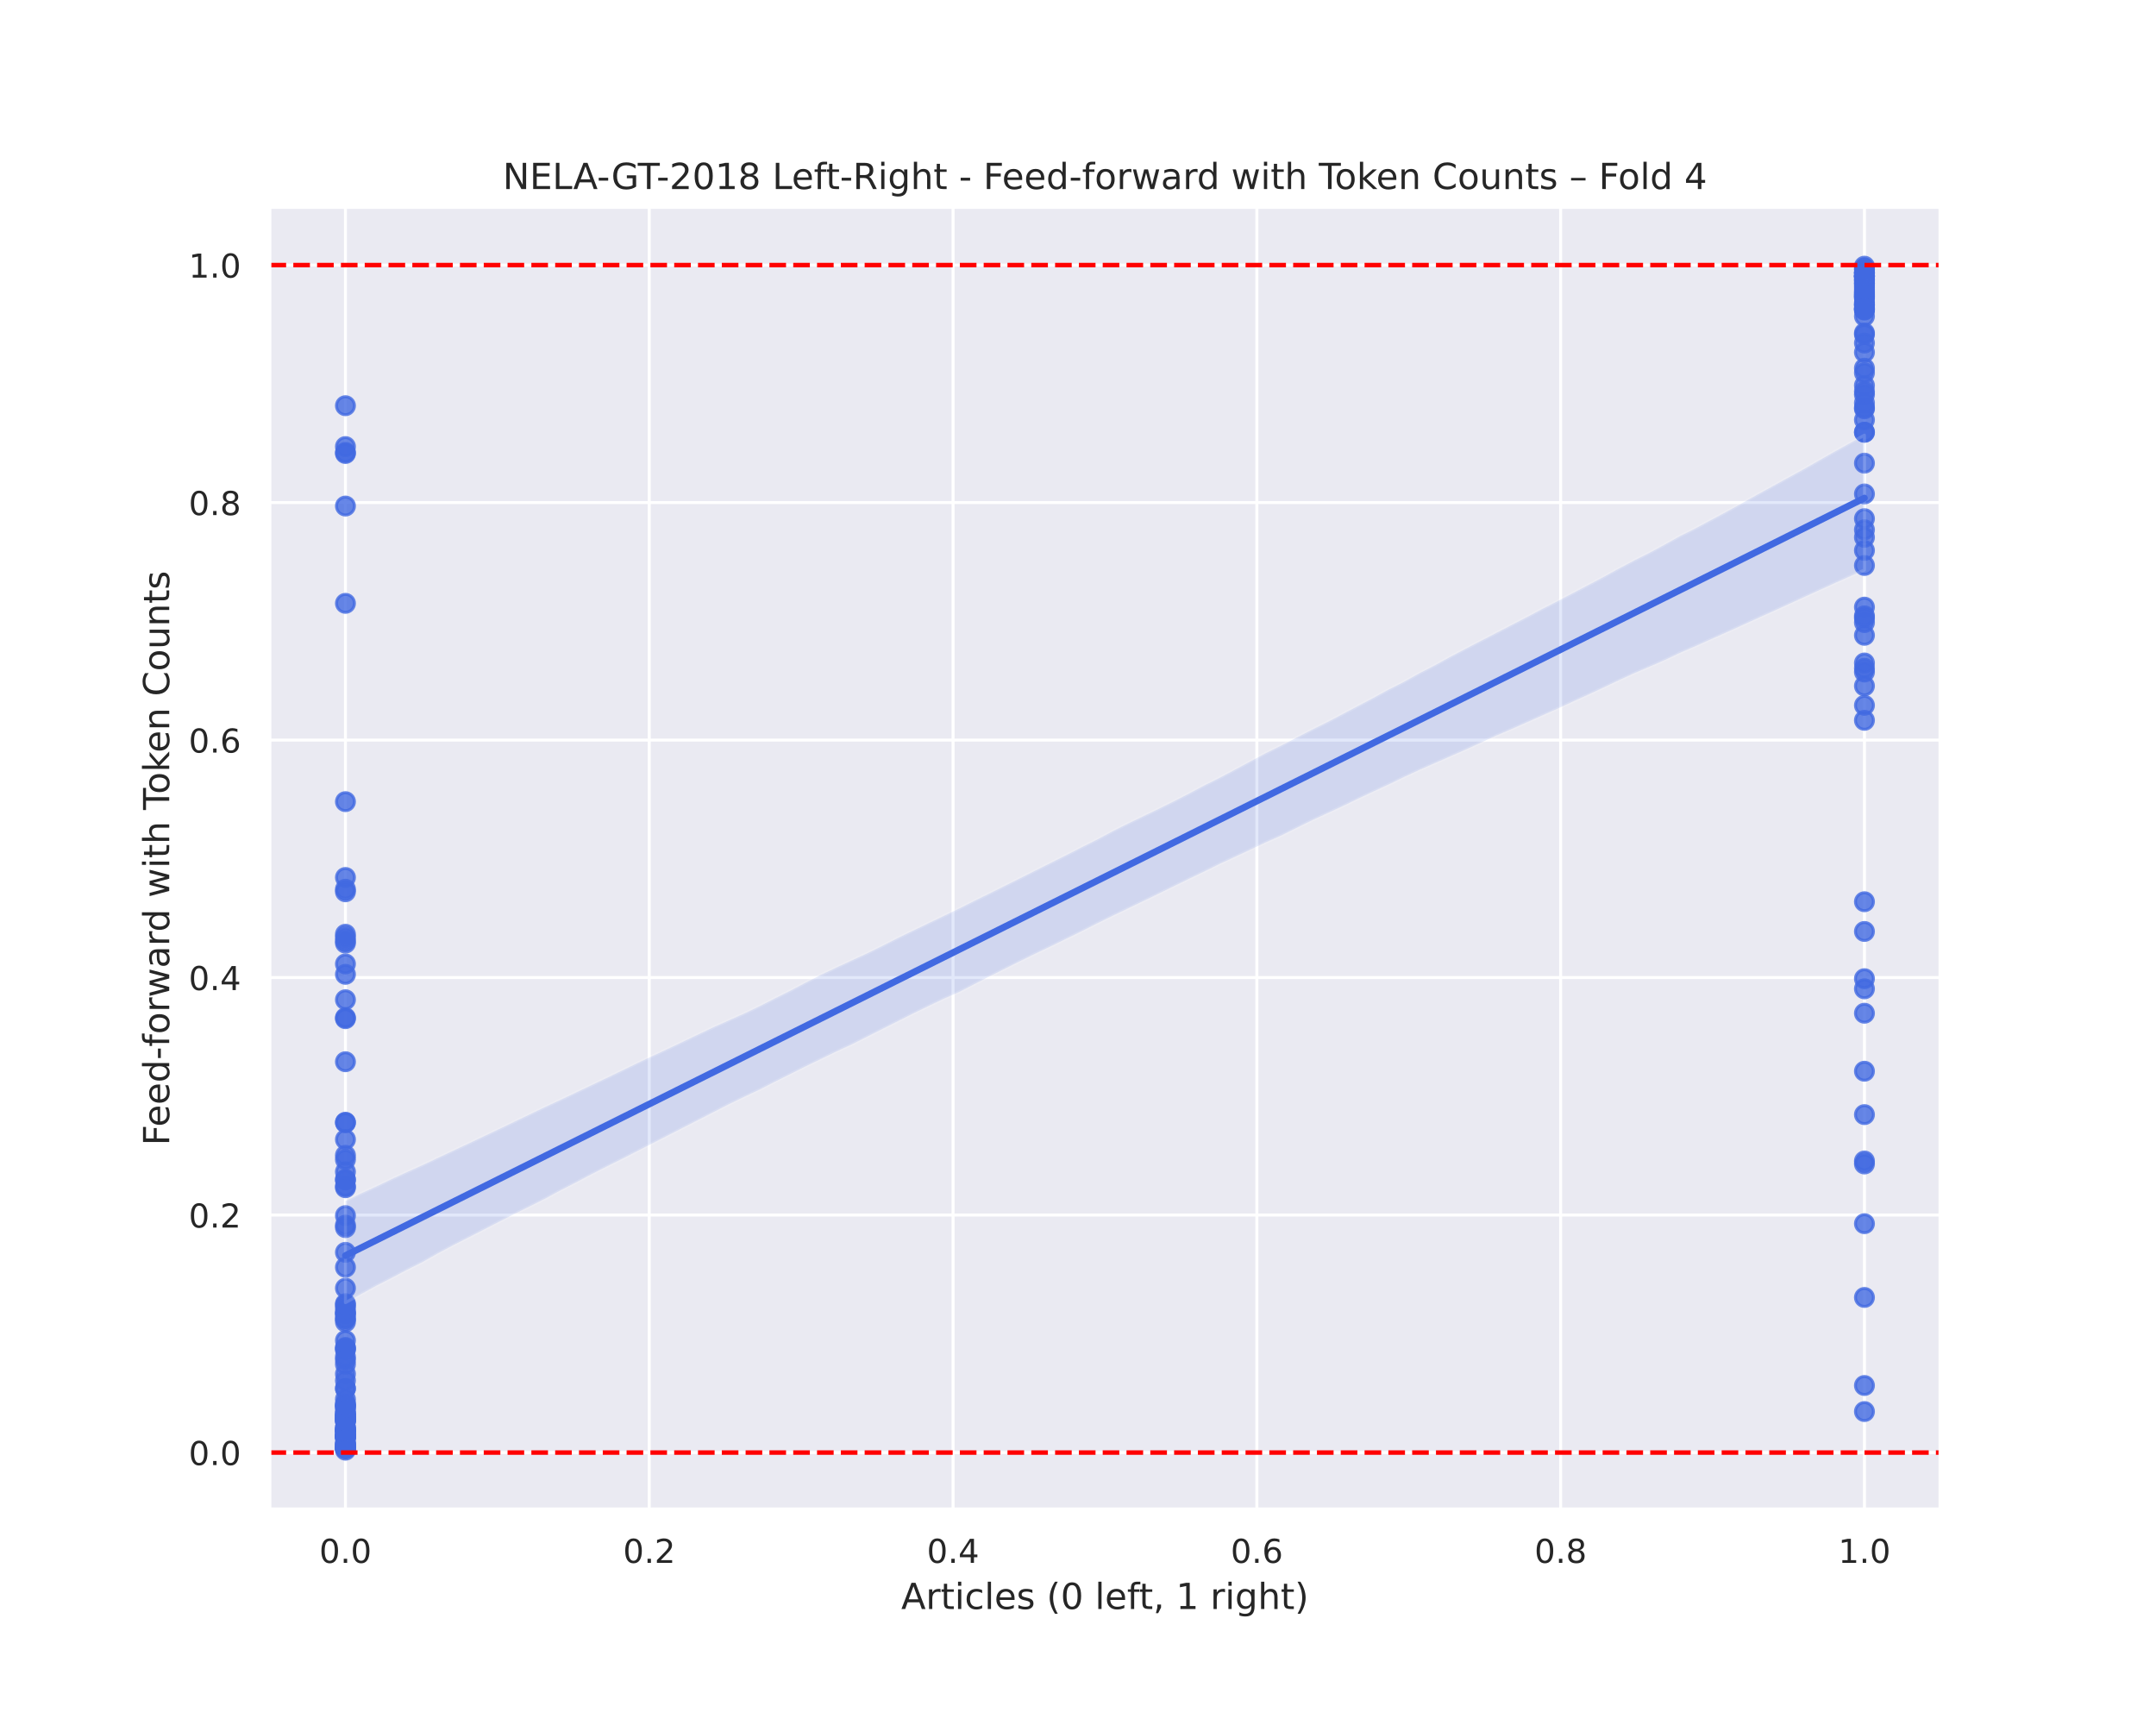 <?xml version="1.0" encoding="utf-8" standalone="no"?>
<!DOCTYPE svg PUBLIC "-//W3C//DTD SVG 1.1//EN"
  "http://www.w3.org/Graphics/SVG/1.1/DTD/svg11.dtd">
<!-- Created with matplotlib (https://matplotlib.org/) -->
<svg height="576pt" version="1.1" viewBox="0 0 720 576" width="720pt" xmlns="http://www.w3.org/2000/svg" xmlns:xlink="http://www.w3.org/1999/xlink">
 <defs>
  <style type="text/css">
*{stroke-linecap:butt;stroke-linejoin:round;}
  </style>
 </defs>
 <g id="figure_1">
  <g id="patch_1">
   <path d="M 0 576 
L 720 576 
L 720 0 
L 0 0 
z
" style="fill:#ffffff;"/>
  </g>
  <g id="axes_1">
   <g id="patch_2">
    <path d="M 90 504 
L 648 504 
L 648 69.12 
L 90 69.12 
z
" style="fill:#eaeaf2;"/>
   </g>
   <g id="matplotlib.axis_1">
    <g id="xtick_1">
     <g id="line2d_1">
      <path clip-path="url(#p5835e137c2)" d="M 115.364 504 
L 115.364 69.12 
" style="fill:none;stroke:#ffffff;stroke-linecap:round;"/>
     </g>
     <g id="text_1">
      <!-- 0.0 -->
      <defs>
       <path d="M 31.781 66.406 
Q 24.172 66.406 20.328 58.906 
Q 16.5 51.422 16.5 36.375 
Q 16.5 21.391 20.328 13.891 
Q 24.172 6.391 31.781 6.391 
Q 39.453 6.391 43.281 13.891 
Q 47.125 21.391 47.125 36.375 
Q 47.125 51.422 43.281 58.906 
Q 39.453 66.406 31.781 66.406 
z
M 31.781 74.219 
Q 44.047 74.219 50.516 64.516 
Q 56.984 54.828 56.984 36.375 
Q 56.984 17.969 50.516 8.266 
Q 44.047 -1.422 31.781 -1.422 
Q 19.531 -1.422 13.062 8.266 
Q 6.594 17.969 6.594 36.375 
Q 6.594 54.828 13.062 64.516 
Q 19.531 74.219 31.781 74.219 
z
" id="DejaVuSans-48"/>
       <path d="M 10.688 12.406 
L 21 12.406 
L 21 0 
L 10.688 0 
z
" id="DejaVuSans-46"/>
      </defs>
      <g style="fill:#262626;" transform="translate(106.617 521.858)scale(0.11 -0.11)">
       <use xlink:href="#DejaVuSans-48"/>
       <use x="63.623" xlink:href="#DejaVuSans-46"/>
       <use x="95.41" xlink:href="#DejaVuSans-48"/>
      </g>
     </g>
    </g>
    <g id="xtick_2">
     <g id="line2d_2">
      <path clip-path="url(#p5835e137c2)" d="M 216.818 504 
L 216.818 69.12 
" style="fill:none;stroke:#ffffff;stroke-linecap:round;"/>
     </g>
     <g id="text_2">
      <!-- 0.2 -->
      <defs>
       <path d="M 19.188 8.297 
L 53.609 8.297 
L 53.609 0 
L 7.328 0 
L 7.328 8.297 
Q 12.938 14.109 22.625 23.891 
Q 32.328 33.688 34.812 36.531 
Q 39.547 41.844 41.422 45.531 
Q 43.312 49.219 43.312 52.781 
Q 43.312 58.594 39.234 62.25 
Q 35.156 65.922 28.609 65.922 
Q 23.969 65.922 18.812 64.312 
Q 13.672 62.703 7.812 59.422 
L 7.812 69.391 
Q 13.766 71.781 18.938 73 
Q 24.125 74.219 28.422 74.219 
Q 39.75 74.219 46.484 68.547 
Q 53.219 62.891 53.219 53.422 
Q 53.219 48.922 51.531 44.891 
Q 49.859 40.875 45.406 35.406 
Q 44.188 33.984 37.641 27.219 
Q 31.109 20.453 19.188 8.297 
z
" id="DejaVuSans-50"/>
      </defs>
      <g style="fill:#262626;" transform="translate(208.071 521.858)scale(0.11 -0.11)">
       <use xlink:href="#DejaVuSans-48"/>
       <use x="63.623" xlink:href="#DejaVuSans-46"/>
       <use x="95.41" xlink:href="#DejaVuSans-50"/>
      </g>
     </g>
    </g>
    <g id="xtick_3">
     <g id="line2d_3">
      <path clip-path="url(#p5835e137c2)" d="M 318.273 504 
L 318.273 69.12 
" style="fill:none;stroke:#ffffff;stroke-linecap:round;"/>
     </g>
     <g id="text_3">
      <!-- 0.4 -->
      <defs>
       <path d="M 37.797 64.312 
L 12.891 25.391 
L 37.797 25.391 
z
M 35.203 72.906 
L 47.609 72.906 
L 47.609 25.391 
L 58.016 25.391 
L 58.016 17.188 
L 47.609 17.188 
L 47.609 0 
L 37.797 0 
L 37.797 17.188 
L 4.891 17.188 
L 4.891 26.703 
z
" id="DejaVuSans-52"/>
      </defs>
      <g style="fill:#262626;" transform="translate(309.526 521.858)scale(0.11 -0.11)">
       <use xlink:href="#DejaVuSans-48"/>
       <use x="63.623" xlink:href="#DejaVuSans-46"/>
       <use x="95.41" xlink:href="#DejaVuSans-52"/>
      </g>
     </g>
    </g>
    <g id="xtick_4">
     <g id="line2d_4">
      <path clip-path="url(#p5835e137c2)" d="M 419.727 504 
L 419.727 69.12 
" style="fill:none;stroke:#ffffff;stroke-linecap:round;"/>
     </g>
     <g id="text_4">
      <!-- 0.6 -->
      <defs>
       <path d="M 33.016 40.375 
Q 26.375 40.375 22.484 35.828 
Q 18.609 31.297 18.609 23.391 
Q 18.609 15.531 22.484 10.953 
Q 26.375 6.391 33.016 6.391 
Q 39.656 6.391 43.531 10.953 
Q 47.406 15.531 47.406 23.391 
Q 47.406 31.297 43.531 35.828 
Q 39.656 40.375 33.016 40.375 
z
M 52.594 71.297 
L 52.594 62.312 
Q 48.875 64.062 45.094 64.984 
Q 41.312 65.922 37.594 65.922 
Q 27.828 65.922 22.672 59.328 
Q 17.531 52.734 16.797 39.406 
Q 19.672 43.656 24.016 45.922 
Q 28.375 48.188 33.594 48.188 
Q 44.578 48.188 50.953 41.516 
Q 57.328 34.859 57.328 23.391 
Q 57.328 12.156 50.688 5.359 
Q 44.047 -1.422 33.016 -1.422 
Q 20.359 -1.422 13.672 8.266 
Q 6.984 17.969 6.984 36.375 
Q 6.984 53.656 15.188 63.938 
Q 23.391 74.219 37.203 74.219 
Q 40.922 74.219 44.703 73.484 
Q 48.484 72.75 52.594 71.297 
z
" id="DejaVuSans-54"/>
      </defs>
      <g style="fill:#262626;" transform="translate(410.981 521.858)scale(0.11 -0.11)">
       <use xlink:href="#DejaVuSans-48"/>
       <use x="63.623" xlink:href="#DejaVuSans-46"/>
       <use x="95.41" xlink:href="#DejaVuSans-54"/>
      </g>
     </g>
    </g>
    <g id="xtick_5">
     <g id="line2d_5">
      <path clip-path="url(#p5835e137c2)" d="M 521.182 504 
L 521.182 69.12 
" style="fill:none;stroke:#ffffff;stroke-linecap:round;"/>
     </g>
     <g id="text_5">
      <!-- 0.8 -->
      <defs>
       <path d="M 31.781 34.625 
Q 24.75 34.625 20.719 30.859 
Q 16.703 27.094 16.703 20.516 
Q 16.703 13.922 20.719 10.156 
Q 24.75 6.391 31.781 6.391 
Q 38.812 6.391 42.859 10.172 
Q 46.922 13.969 46.922 20.516 
Q 46.922 27.094 42.891 30.859 
Q 38.875 34.625 31.781 34.625 
z
M 21.922 38.812 
Q 15.578 40.375 12.031 44.719 
Q 8.5 49.078 8.5 55.328 
Q 8.5 64.062 14.719 69.141 
Q 20.953 74.219 31.781 74.219 
Q 42.672 74.219 48.875 69.141 
Q 55.078 64.062 55.078 55.328 
Q 55.078 49.078 51.531 44.719 
Q 48 40.375 41.703 38.812 
Q 48.828 37.156 52.797 32.312 
Q 56.781 27.484 56.781 20.516 
Q 56.781 9.906 50.312 4.234 
Q 43.844 -1.422 31.781 -1.422 
Q 19.734 -1.422 13.25 4.234 
Q 6.781 9.906 6.781 20.516 
Q 6.781 27.484 10.781 32.312 
Q 14.797 37.156 21.922 38.812 
z
M 18.312 54.391 
Q 18.312 48.734 21.844 45.562 
Q 25.391 42.391 31.781 42.391 
Q 38.141 42.391 41.719 45.562 
Q 45.312 48.734 45.312 54.391 
Q 45.312 60.062 41.719 63.234 
Q 38.141 66.406 31.781 66.406 
Q 25.391 66.406 21.844 63.234 
Q 18.312 60.062 18.312 54.391 
z
" id="DejaVuSans-56"/>
      </defs>
      <g style="fill:#262626;" transform="translate(512.435 521.858)scale(0.11 -0.11)">
       <use xlink:href="#DejaVuSans-48"/>
       <use x="63.623" xlink:href="#DejaVuSans-46"/>
       <use x="95.41" xlink:href="#DejaVuSans-56"/>
      </g>
     </g>
    </g>
    <g id="xtick_6">
     <g id="line2d_6">
      <path clip-path="url(#p5835e137c2)" d="M 622.636 504 
L 622.636 69.12 
" style="fill:none;stroke:#ffffff;stroke-linecap:round;"/>
     </g>
     <g id="text_6">
      <!-- 1.0 -->
      <defs>
       <path d="M 12.406 8.297 
L 28.516 8.297 
L 28.516 63.922 
L 10.984 60.406 
L 10.984 69.391 
L 28.422 72.906 
L 38.281 72.906 
L 38.281 8.297 
L 54.391 8.297 
L 54.391 0 
L 12.406 0 
z
" id="DejaVuSans-49"/>
      </defs>
      <g style="fill:#262626;" transform="translate(613.89 521.858)scale(0.11 -0.11)">
       <use xlink:href="#DejaVuSans-49"/>
       <use x="63.623" xlink:href="#DejaVuSans-46"/>
       <use x="95.41" xlink:href="#DejaVuSans-48"/>
      </g>
     </g>
    </g>
    <g id="text_7">
     <!-- Articles (0 left, 1 right) -->
     <defs>
      <path d="M 34.188 63.188 
L 20.797 26.906 
L 47.609 26.906 
z
M 28.609 72.906 
L 39.797 72.906 
L 67.578 0 
L 57.328 0 
L 50.688 18.703 
L 17.828 18.703 
L 11.188 0 
L 0.781 0 
z
" id="DejaVuSans-65"/>
      <path d="M 41.109 46.297 
Q 39.594 47.172 37.812 47.578 
Q 36.031 48 33.891 48 
Q 26.266 48 22.188 43.047 
Q 18.109 38.094 18.109 28.812 
L 18.109 0 
L 9.078 0 
L 9.078 54.688 
L 18.109 54.688 
L 18.109 46.188 
Q 20.953 51.172 25.484 53.578 
Q 30.031 56 36.531 56 
Q 37.453 56 38.578 55.875 
Q 39.703 55.766 41.062 55.516 
z
" id="DejaVuSans-114"/>
      <path d="M 18.312 70.219 
L 18.312 54.688 
L 36.812 54.688 
L 36.812 47.703 
L 18.312 47.703 
L 18.312 18.016 
Q 18.312 11.328 20.141 9.422 
Q 21.969 7.516 27.594 7.516 
L 36.812 7.516 
L 36.812 0 
L 27.594 0 
Q 17.188 0 13.234 3.875 
Q 9.281 7.766 9.281 18.016 
L 9.281 47.703 
L 2.688 47.703 
L 2.688 54.688 
L 9.281 54.688 
L 9.281 70.219 
z
" id="DejaVuSans-116"/>
      <path d="M 9.422 54.688 
L 18.406 54.688 
L 18.406 0 
L 9.422 0 
z
M 9.422 75.984 
L 18.406 75.984 
L 18.406 64.594 
L 9.422 64.594 
z
" id="DejaVuSans-105"/>
      <path d="M 48.781 52.594 
L 48.781 44.188 
Q 44.969 46.297 41.141 47.344 
Q 37.312 48.391 33.406 48.391 
Q 24.656 48.391 19.812 42.844 
Q 14.984 37.312 14.984 27.297 
Q 14.984 17.281 19.812 11.734 
Q 24.656 6.203 33.406 6.203 
Q 37.312 6.203 41.141 7.25 
Q 44.969 8.297 48.781 10.406 
L 48.781 2.094 
Q 45.016 0.344 40.984 -0.531 
Q 36.969 -1.422 32.422 -1.422 
Q 20.062 -1.422 12.781 6.344 
Q 5.516 14.109 5.516 27.297 
Q 5.516 40.672 12.859 48.328 
Q 20.219 56 33.016 56 
Q 37.156 56 41.109 55.141 
Q 45.062 54.297 48.781 52.594 
z
" id="DejaVuSans-99"/>
      <path d="M 9.422 75.984 
L 18.406 75.984 
L 18.406 0 
L 9.422 0 
z
" id="DejaVuSans-108"/>
      <path d="M 56.203 29.594 
L 56.203 25.203 
L 14.891 25.203 
Q 15.484 15.922 20.484 11.062 
Q 25.484 6.203 34.422 6.203 
Q 39.594 6.203 44.453 7.469 
Q 49.312 8.734 54.109 11.281 
L 54.109 2.781 
Q 49.266 0.734 44.188 -0.344 
Q 39.109 -1.422 33.891 -1.422 
Q 20.797 -1.422 13.156 6.188 
Q 5.516 13.812 5.516 26.812 
Q 5.516 40.234 12.766 48.109 
Q 20.016 56 32.328 56 
Q 43.359 56 49.781 48.891 
Q 56.203 41.797 56.203 29.594 
z
M 47.219 32.234 
Q 47.125 39.594 43.094 43.984 
Q 39.062 48.391 32.422 48.391 
Q 24.906 48.391 20.391 44.141 
Q 15.875 39.891 15.188 32.172 
z
" id="DejaVuSans-101"/>
      <path d="M 44.281 53.078 
L 44.281 44.578 
Q 40.484 46.531 36.375 47.5 
Q 32.281 48.484 27.875 48.484 
Q 21.188 48.484 17.844 46.438 
Q 14.5 44.391 14.5 40.281 
Q 14.5 37.156 16.891 35.375 
Q 19.281 33.594 26.516 31.984 
L 29.594 31.297 
Q 39.156 29.25 43.188 25.516 
Q 47.219 21.781 47.219 15.094 
Q 47.219 7.469 41.188 3.016 
Q 35.156 -1.422 24.609 -1.422 
Q 20.219 -1.422 15.453 -0.562 
Q 10.688 0.297 5.422 2 
L 5.422 11.281 
Q 10.406 8.688 15.234 7.391 
Q 20.062 6.109 24.812 6.109 
Q 31.156 6.109 34.562 8.281 
Q 37.984 10.453 37.984 14.406 
Q 37.984 18.062 35.516 20.016 
Q 33.062 21.969 24.703 23.781 
L 21.578 24.516 
Q 13.234 26.266 9.516 29.906 
Q 5.812 33.547 5.812 39.891 
Q 5.812 47.609 11.281 51.797 
Q 16.75 56 26.812 56 
Q 31.781 56 36.172 55.266 
Q 40.578 54.547 44.281 53.078 
z
" id="DejaVuSans-115"/>
      <path id="DejaVuSans-32"/>
      <path d="M 31 75.875 
Q 24.469 64.656 21.281 53.656 
Q 18.109 42.672 18.109 31.391 
Q 18.109 20.125 21.312 9.062 
Q 24.516 -2 31 -13.188 
L 23.188 -13.188 
Q 15.875 -1.703 12.234 9.375 
Q 8.594 20.453 8.594 31.391 
Q 8.594 42.281 12.203 53.312 
Q 15.828 64.359 23.188 75.875 
z
" id="DejaVuSans-40"/>
      <path d="M 37.109 75.984 
L 37.109 68.5 
L 28.516 68.5 
Q 23.688 68.5 21.797 66.547 
Q 19.922 64.594 19.922 59.516 
L 19.922 54.688 
L 34.719 54.688 
L 34.719 47.703 
L 19.922 47.703 
L 19.922 0 
L 10.891 0 
L 10.891 47.703 
L 2.297 47.703 
L 2.297 54.688 
L 10.891 54.688 
L 10.891 58.5 
Q 10.891 67.625 15.141 71.797 
Q 19.391 75.984 28.609 75.984 
z
" id="DejaVuSans-102"/>
      <path d="M 11.719 12.406 
L 22.016 12.406 
L 22.016 4 
L 14.016 -11.625 
L 7.719 -11.625 
L 11.719 4 
z
" id="DejaVuSans-44"/>
      <path d="M 45.406 27.984 
Q 45.406 37.75 41.375 43.109 
Q 37.359 48.484 30.078 48.484 
Q 22.859 48.484 18.828 43.109 
Q 14.797 37.75 14.797 27.984 
Q 14.797 18.266 18.828 12.891 
Q 22.859 7.516 30.078 7.516 
Q 37.359 7.516 41.375 12.891 
Q 45.406 18.266 45.406 27.984 
z
M 54.391 6.781 
Q 54.391 -7.172 48.188 -13.984 
Q 42 -20.797 29.203 -20.797 
Q 24.469 -20.797 20.266 -20.094 
Q 16.062 -19.391 12.109 -17.922 
L 12.109 -9.188 
Q 16.062 -11.328 19.922 -12.344 
Q 23.781 -13.375 27.781 -13.375 
Q 36.625 -13.375 41.016 -8.766 
Q 45.406 -4.156 45.406 5.172 
L 45.406 9.625 
Q 42.625 4.781 38.281 2.391 
Q 33.938 0 27.875 0 
Q 17.828 0 11.672 7.656 
Q 5.516 15.328 5.516 27.984 
Q 5.516 40.672 11.672 48.328 
Q 17.828 56 27.875 56 
Q 33.938 56 38.281 53.609 
Q 42.625 51.219 45.406 46.391 
L 45.406 54.688 
L 54.391 54.688 
z
" id="DejaVuSans-103"/>
      <path d="M 54.891 33.016 
L 54.891 0 
L 45.906 0 
L 45.906 32.719 
Q 45.906 40.484 42.875 44.328 
Q 39.844 48.188 33.797 48.188 
Q 26.516 48.188 22.312 43.547 
Q 18.109 38.922 18.109 30.906 
L 18.109 0 
L 9.078 0 
L 9.078 75.984 
L 18.109 75.984 
L 18.109 46.188 
Q 21.344 51.125 25.703 53.562 
Q 30.078 56 35.797 56 
Q 45.219 56 50.047 50.172 
Q 54.891 44.344 54.891 33.016 
z
" id="DejaVuSans-104"/>
      <path d="M 8.016 75.875 
L 15.828 75.875 
Q 23.141 64.359 26.781 53.312 
Q 30.422 42.281 30.422 31.391 
Q 30.422 20.453 26.781 9.375 
Q 23.141 -1.703 15.828 -13.188 
L 8.016 -13.188 
Q 14.5 -2 17.703 9.062 
Q 20.906 20.125 20.906 31.391 
Q 20.906 42.672 17.703 53.656 
Q 14.5 64.656 8.016 75.875 
z
" id="DejaVuSans-41"/>
     </defs>
     <g style="fill:#262626;" transform="translate(300.96 537.264)scale(0.12 -0.12)">
      <use xlink:href="#DejaVuSans-65"/>
      <use x="68.408" xlink:href="#DejaVuSans-114"/>
      <use x="109.521" xlink:href="#DejaVuSans-116"/>
      <use x="148.73" xlink:href="#DejaVuSans-105"/>
      <use x="176.514" xlink:href="#DejaVuSans-99"/>
      <use x="231.494" xlink:href="#DejaVuSans-108"/>
      <use x="259.277" xlink:href="#DejaVuSans-101"/>
      <use x="320.801" xlink:href="#DejaVuSans-115"/>
      <use x="372.9" xlink:href="#DejaVuSans-32"/>
      <use x="404.688" xlink:href="#DejaVuSans-40"/>
      <use x="443.701" xlink:href="#DejaVuSans-48"/>
      <use x="507.324" xlink:href="#DejaVuSans-32"/>
      <use x="539.111" xlink:href="#DejaVuSans-108"/>
      <use x="566.895" xlink:href="#DejaVuSans-101"/>
      <use x="628.418" xlink:href="#DejaVuSans-102"/>
      <use x="661.873" xlink:href="#DejaVuSans-116"/>
      <use x="701.082" xlink:href="#DejaVuSans-44"/>
      <use x="732.869" xlink:href="#DejaVuSans-32"/>
      <use x="764.656" xlink:href="#DejaVuSans-49"/>
      <use x="828.279" xlink:href="#DejaVuSans-32"/>
      <use x="860.066" xlink:href="#DejaVuSans-114"/>
      <use x="901.18" xlink:href="#DejaVuSans-105"/>
      <use x="928.963" xlink:href="#DejaVuSans-103"/>
      <use x="992.439" xlink:href="#DejaVuSans-104"/>
      <use x="1055.818" xlink:href="#DejaVuSans-116"/>
      <use x="1095.027" xlink:href="#DejaVuSans-41"/>
     </g>
    </g>
   </g>
   <g id="matplotlib.axis_2">
    <g id="ytick_1">
     <g id="line2d_7">
      <path clip-path="url(#p5835e137c2)" d="M 90 485.024 
L 648 485.024 
" style="fill:none;stroke:#ffffff;stroke-linecap:round;"/>
     </g>
     <g id="text_8">
      <!-- 0.0 -->
      <g style="fill:#262626;" transform="translate(63.007 489.203)scale(0.11 -0.11)">
       <use xlink:href="#DejaVuSans-48"/>
       <use x="63.623" xlink:href="#DejaVuSans-46"/>
       <use x="95.41" xlink:href="#DejaVuSans-48"/>
      </g>
     </g>
    </g>
    <g id="ytick_2">
     <g id="line2d_8">
      <path clip-path="url(#p5835e137c2)" d="M 90 405.721 
L 648 405.721 
" style="fill:none;stroke:#ffffff;stroke-linecap:round;"/>
     </g>
     <g id="text_9">
      <!-- 0.2 -->
      <g style="fill:#262626;" transform="translate(63.007 409.901)scale(0.11 -0.11)">
       <use xlink:href="#DejaVuSans-48"/>
       <use x="63.623" xlink:href="#DejaVuSans-46"/>
       <use x="95.41" xlink:href="#DejaVuSans-50"/>
      </g>
     </g>
    </g>
    <g id="ytick_3">
     <g id="line2d_9">
      <path clip-path="url(#p5835e137c2)" d="M 90 326.419 
L 648 326.419 
" style="fill:none;stroke:#ffffff;stroke-linecap:round;"/>
     </g>
     <g id="text_10">
      <!-- 0.4 -->
      <g style="fill:#262626;" transform="translate(63.007 330.598)scale(0.11 -0.11)">
       <use xlink:href="#DejaVuSans-48"/>
       <use x="63.623" xlink:href="#DejaVuSans-46"/>
       <use x="95.41" xlink:href="#DejaVuSans-52"/>
      </g>
     </g>
    </g>
    <g id="ytick_4">
     <g id="line2d_10">
      <path clip-path="url(#p5835e137c2)" d="M 90 247.116 
L 648 247.116 
" style="fill:none;stroke:#ffffff;stroke-linecap:round;"/>
     </g>
     <g id="text_11">
      <!-- 0.6 -->
      <g style="fill:#262626;" transform="translate(63.007 251.295)scale(0.11 -0.11)">
       <use xlink:href="#DejaVuSans-48"/>
       <use x="63.623" xlink:href="#DejaVuSans-46"/>
       <use x="95.41" xlink:href="#DejaVuSans-54"/>
      </g>
     </g>
    </g>
    <g id="ytick_5">
     <g id="line2d_11">
      <path clip-path="url(#p5835e137c2)" d="M 90 167.814 
L 648 167.814 
" style="fill:none;stroke:#ffffff;stroke-linecap:round;"/>
     </g>
     <g id="text_12">
      <!-- 0.8 -->
      <g style="fill:#262626;" transform="translate(63.007 171.993)scale(0.11 -0.11)">
       <use xlink:href="#DejaVuSans-48"/>
       <use x="63.623" xlink:href="#DejaVuSans-46"/>
       <use x="95.41" xlink:href="#DejaVuSans-56"/>
      </g>
     </g>
    </g>
    <g id="ytick_6">
     <g id="line2d_12">
      <path clip-path="url(#p5835e137c2)" d="M 90 88.511 
L 648 88.511 
" style="fill:none;stroke:#ffffff;stroke-linecap:round;"/>
     </g>
     <g id="text_13">
      <!-- 1.0 -->
      <g style="fill:#262626;" transform="translate(63.007 92.69)scale(0.11 -0.11)">
       <use xlink:href="#DejaVuSans-49"/>
       <use x="63.623" xlink:href="#DejaVuSans-46"/>
       <use x="95.41" xlink:href="#DejaVuSans-48"/>
      </g>
     </g>
    </g>
    <g id="text_14">
     <!-- Feed-forward with Token Counts -->
     <defs>
      <path d="M 9.812 72.906 
L 51.703 72.906 
L 51.703 64.594 
L 19.672 64.594 
L 19.672 43.109 
L 48.578 43.109 
L 48.578 34.812 
L 19.672 34.812 
L 19.672 0 
L 9.812 0 
z
" id="DejaVuSans-70"/>
      <path d="M 45.406 46.391 
L 45.406 75.984 
L 54.391 75.984 
L 54.391 0 
L 45.406 0 
L 45.406 8.203 
Q 42.578 3.328 38.25 0.953 
Q 33.938 -1.422 27.875 -1.422 
Q 17.969 -1.422 11.734 6.484 
Q 5.516 14.406 5.516 27.297 
Q 5.516 40.188 11.734 48.094 
Q 17.969 56 27.875 56 
Q 33.938 56 38.25 53.625 
Q 42.578 51.266 45.406 46.391 
z
M 14.797 27.297 
Q 14.797 17.391 18.875 11.75 
Q 22.953 6.109 30.078 6.109 
Q 37.203 6.109 41.297 11.75 
Q 45.406 17.391 45.406 27.297 
Q 45.406 37.203 41.297 42.844 
Q 37.203 48.484 30.078 48.484 
Q 22.953 48.484 18.875 42.844 
Q 14.797 37.203 14.797 27.297 
z
" id="DejaVuSans-100"/>
      <path d="M 4.891 31.391 
L 31.203 31.391 
L 31.203 23.391 
L 4.891 23.391 
z
" id="DejaVuSans-45"/>
      <path d="M 30.609 48.391 
Q 23.391 48.391 19.188 42.75 
Q 14.984 37.109 14.984 27.297 
Q 14.984 17.484 19.156 11.844 
Q 23.344 6.203 30.609 6.203 
Q 37.797 6.203 41.984 11.859 
Q 46.188 17.531 46.188 27.297 
Q 46.188 37.016 41.984 42.703 
Q 37.797 48.391 30.609 48.391 
z
M 30.609 56 
Q 42.328 56 49.016 48.375 
Q 55.719 40.766 55.719 27.297 
Q 55.719 13.875 49.016 6.219 
Q 42.328 -1.422 30.609 -1.422 
Q 18.844 -1.422 12.172 6.219 
Q 5.516 13.875 5.516 27.297 
Q 5.516 40.766 12.172 48.375 
Q 18.844 56 30.609 56 
z
" id="DejaVuSans-111"/>
      <path d="M 4.203 54.688 
L 13.188 54.688 
L 24.422 12.016 
L 35.594 54.688 
L 46.188 54.688 
L 57.422 12.016 
L 68.609 54.688 
L 77.594 54.688 
L 63.281 0 
L 52.688 0 
L 40.922 44.828 
L 29.109 0 
L 18.5 0 
z
" id="DejaVuSans-119"/>
      <path d="M 34.281 27.484 
Q 23.391 27.484 19.188 25 
Q 14.984 22.516 14.984 16.5 
Q 14.984 11.719 18.141 8.906 
Q 21.297 6.109 26.703 6.109 
Q 34.188 6.109 38.703 11.406 
Q 43.219 16.703 43.219 25.484 
L 43.219 27.484 
z
M 52.203 31.203 
L 52.203 0 
L 43.219 0 
L 43.219 8.297 
Q 40.141 3.328 35.547 0.953 
Q 30.953 -1.422 24.312 -1.422 
Q 15.922 -1.422 10.953 3.297 
Q 6 8.016 6 15.922 
Q 6 25.141 12.172 29.828 
Q 18.359 34.516 30.609 34.516 
L 43.219 34.516 
L 43.219 35.406 
Q 43.219 41.609 39.141 45 
Q 35.062 48.391 27.688 48.391 
Q 23 48.391 18.547 47.266 
Q 14.109 46.141 10.016 43.891 
L 10.016 52.203 
Q 14.938 54.109 19.578 55.047 
Q 24.219 56 28.609 56 
Q 40.484 56 46.344 49.844 
Q 52.203 43.703 52.203 31.203 
z
" id="DejaVuSans-97"/>
      <path d="M -0.297 72.906 
L 61.375 72.906 
L 61.375 64.594 
L 35.5 64.594 
L 35.5 0 
L 25.594 0 
L 25.594 64.594 
L -0.297 64.594 
z
" id="DejaVuSans-84"/>
      <path d="M 9.078 75.984 
L 18.109 75.984 
L 18.109 31.109 
L 44.922 54.688 
L 56.391 54.688 
L 27.391 29.109 
L 57.625 0 
L 45.906 0 
L 18.109 26.703 
L 18.109 0 
L 9.078 0 
z
" id="DejaVuSans-107"/>
      <path d="M 54.891 33.016 
L 54.891 0 
L 45.906 0 
L 45.906 32.719 
Q 45.906 40.484 42.875 44.328 
Q 39.844 48.188 33.797 48.188 
Q 26.516 48.188 22.312 43.547 
Q 18.109 38.922 18.109 30.906 
L 18.109 0 
L 9.078 0 
L 9.078 54.688 
L 18.109 54.688 
L 18.109 46.188 
Q 21.344 51.125 25.703 53.562 
Q 30.078 56 35.797 56 
Q 45.219 56 50.047 50.172 
Q 54.891 44.344 54.891 33.016 
z
" id="DejaVuSans-110"/>
      <path d="M 64.406 67.281 
L 64.406 56.891 
Q 59.422 61.531 53.781 63.812 
Q 48.141 66.109 41.797 66.109 
Q 29.297 66.109 22.656 58.469 
Q 16.016 50.828 16.016 36.375 
Q 16.016 21.969 22.656 14.328 
Q 29.297 6.688 41.797 6.688 
Q 48.141 6.688 53.781 8.984 
Q 59.422 11.281 64.406 15.922 
L 64.406 5.609 
Q 59.234 2.094 53.438 0.328 
Q 47.656 -1.422 41.219 -1.422 
Q 24.656 -1.422 15.125 8.703 
Q 5.609 18.844 5.609 36.375 
Q 5.609 53.953 15.125 64.078 
Q 24.656 74.219 41.219 74.219 
Q 47.75 74.219 53.531 72.484 
Q 59.328 70.75 64.406 67.281 
z
" id="DejaVuSans-67"/>
      <path d="M 8.5 21.578 
L 8.5 54.688 
L 17.484 54.688 
L 17.484 21.922 
Q 17.484 14.156 20.5 10.266 
Q 23.531 6.391 29.594 6.391 
Q 36.859 6.391 41.078 11.031 
Q 45.312 15.672 45.312 23.688 
L 45.312 54.688 
L 54.297 54.688 
L 54.297 0 
L 45.312 0 
L 45.312 8.406 
Q 42.047 3.422 37.719 1 
Q 33.406 -1.422 27.688 -1.422 
Q 18.266 -1.422 13.375 4.438 
Q 8.5 10.297 8.5 21.578 
z
M 31.109 56 
z
" id="DejaVuSans-117"/>
     </defs>
     <g style="fill:#262626;" transform="translate(56.511 382.503)rotate(-90)scale(0.12 -0.12)">
      <use xlink:href="#DejaVuSans-70"/>
      <use x="52.02" xlink:href="#DejaVuSans-101"/>
      <use x="113.543" xlink:href="#DejaVuSans-101"/>
      <use x="175.066" xlink:href="#DejaVuSans-100"/>
      <use x="238.543" xlink:href="#DejaVuSans-45"/>
      <use x="274.627" xlink:href="#DejaVuSans-102"/>
      <use x="309.832" xlink:href="#DejaVuSans-111"/>
      <use x="371.014" xlink:href="#DejaVuSans-114"/>
      <use x="412.127" xlink:href="#DejaVuSans-119"/>
      <use x="493.914" xlink:href="#DejaVuSans-97"/>
      <use x="555.193" xlink:href="#DejaVuSans-114"/>
      <use x="594.557" xlink:href="#DejaVuSans-100"/>
      <use x="658.033" xlink:href="#DejaVuSans-32"/>
      <use x="689.82" xlink:href="#DejaVuSans-119"/>
      <use x="771.607" xlink:href="#DejaVuSans-105"/>
      <use x="799.391" xlink:href="#DejaVuSans-116"/>
      <use x="838.6" xlink:href="#DejaVuSans-104"/>
      <use x="901.979" xlink:href="#DejaVuSans-32"/>
      <use x="933.766" xlink:href="#DejaVuSans-84"/>
      <use x="977.85" xlink:href="#DejaVuSans-111"/>
      <use x="1039.031" xlink:href="#DejaVuSans-107"/>
      <use x="1093.316" xlink:href="#DejaVuSans-101"/>
      <use x="1154.84" xlink:href="#DejaVuSans-110"/>
      <use x="1218.219" xlink:href="#DejaVuSans-32"/>
      <use x="1250.006" xlink:href="#DejaVuSans-67"/>
      <use x="1319.83" xlink:href="#DejaVuSans-111"/>
      <use x="1381.012" xlink:href="#DejaVuSans-117"/>
      <use x="1444.391" xlink:href="#DejaVuSans-110"/>
      <use x="1507.77" xlink:href="#DejaVuSans-116"/>
      <use x="1546.979" xlink:href="#DejaVuSans-115"/>
     </g>
    </g>
   </g>
   <g id="PathCollection_1">
    <defs>
     <path d="M 0 3 
C 0.796 3 1.559 2.684 2.121 2.121 
C 2.684 1.559 3 0.796 3 0 
C 3 -0.796 2.684 -1.559 2.121 -2.121 
C 1.559 -2.684 0.796 -3 0 -3 
C -0.796 -3 -1.559 -2.684 -2.121 -2.121 
C -2.684 -1.559 -3 -0.796 -3 0 
C -3 0.796 -2.684 1.559 -2.121 2.121 
C -1.559 2.684 -0.796 3 0 3 
z
" id="m8be2581572" style="stroke:#4169e1;stroke-opacity:0.8;"/>
    </defs>
    <g clip-path="url(#p5835e137c2)">
     <use style="fill:#4169e1;fill-opacity:0.8;stroke:#4169e1;stroke-opacity:0.8;" x="115.364" xlink:href="#m8be2581572" y="472.77"/>
     <use style="fill:#4169e1;fill-opacity:0.8;stroke:#4169e1;stroke-opacity:0.8;" x="115.364" xlink:href="#m8be2581572" y="385.772"/>
     <use style="fill:#4169e1;fill-opacity:0.8;stroke:#4169e1;stroke-opacity:0.8;" x="115.364" xlink:href="#m8be2581572" y="201.466"/>
     <use style="fill:#4169e1;fill-opacity:0.8;stroke:#4169e1;stroke-opacity:0.8;" x="115.364" xlink:href="#m8be2581572" y="479.385"/>
     <use style="fill:#4169e1;fill-opacity:0.8;stroke:#4169e1;stroke-opacity:0.8;" x="115.364" xlink:href="#m8be2581572" y="472.784"/>
     <use style="fill:#4169e1;fill-opacity:0.8;stroke:#4169e1;stroke-opacity:0.8;" x="622.636" xlink:href="#m8be2581572" y="183.798"/>
     <use style="fill:#4169e1;fill-opacity:0.8;stroke:#4169e1;stroke-opacity:0.8;" x="115.364" xlink:href="#m8be2581572" y="455.554"/>
     <use style="fill:#4169e1;fill-opacity:0.8;stroke:#4169e1;stroke-opacity:0.8;" x="115.364" xlink:href="#m8be2581572" y="482.714"/>
     <use style="fill:#4169e1;fill-opacity:0.8;stroke:#4169e1;stroke-opacity:0.8;" x="115.364" xlink:href="#m8be2581572" y="396.588"/>
     <use style="fill:#4169e1;fill-opacity:0.8;stroke:#4169e1;stroke-opacity:0.8;" x="115.364" xlink:href="#m8be2581572" y="267.68"/>
     <use style="fill:#4169e1;fill-opacity:0.8;stroke:#4169e1;stroke-opacity:0.8;" x="115.364" xlink:href="#m8be2581572" y="479.626"/>
     <use style="fill:#4169e1;fill-opacity:0.8;stroke:#4169e1;stroke-opacity:0.8;" x="622.636" xlink:href="#m8be2581572" y="103.528"/>
     <use style="fill:#4169e1;fill-opacity:0.8;stroke:#4169e1;stroke-opacity:0.8;" x="115.364" xlink:href="#m8be2581572" y="450.285"/>
     <use style="fill:#4169e1;fill-opacity:0.8;stroke:#4169e1;stroke-opacity:0.8;" x="115.364" xlink:href="#m8be2581572" y="474.558"/>
     <use style="fill:#4169e1;fill-opacity:0.8;stroke:#4169e1;stroke-opacity:0.8;" x="622.636" xlink:href="#m8be2581572" y="122.944"/>
     <use style="fill:#4169e1;fill-opacity:0.8;stroke:#4169e1;stroke-opacity:0.8;" x="115.364" xlink:href="#m8be2581572" y="471.289"/>
     <use style="fill:#4169e1;fill-opacity:0.8;stroke:#4169e1;stroke-opacity:0.8;" x="115.364" xlink:href="#m8be2581572" y="391.268"/>
     <use style="fill:#4169e1;fill-opacity:0.8;stroke:#4169e1;stroke-opacity:0.8;" x="115.364" xlink:href="#m8be2581572" y="476.756"/>
     <use style="fill:#4169e1;fill-opacity:0.8;stroke:#4169e1;stroke-opacity:0.8;" x="115.364" xlink:href="#m8be2581572" y="405.913"/>
     <use style="fill:#4169e1;fill-opacity:0.8;stroke:#4169e1;stroke-opacity:0.8;" x="622.636" xlink:href="#m8be2581572" y="202.731"/>
     <use style="fill:#4169e1;fill-opacity:0.8;stroke:#4169e1;stroke-opacity:0.8;" x="115.364" xlink:href="#m8be2581572" y="321.871"/>
     <use style="fill:#4169e1;fill-opacity:0.8;stroke:#4169e1;stroke-opacity:0.8;" x="622.636" xlink:href="#m8be2581572" y="97.709"/>
     <use style="fill:#4169e1;fill-opacity:0.8;stroke:#4169e1;stroke-opacity:0.8;" x="622.636" xlink:href="#m8be2581572" y="91.09"/>
     <use style="fill:#4169e1;fill-opacity:0.8;stroke:#4169e1;stroke-opacity:0.8;" x="622.636" xlink:href="#m8be2581572" y="136.116"/>
     <use style="fill:#4169e1;fill-opacity:0.8;stroke:#4169e1;stroke-opacity:0.8;" x="115.364" xlink:href="#m8be2581572" y="472.151"/>
     <use style="fill:#4169e1;fill-opacity:0.8;stroke:#4169e1;stroke-opacity:0.8;" x="115.364" xlink:href="#m8be2581572" y="478.636"/>
     <use style="fill:#4169e1;fill-opacity:0.8;stroke:#4169e1;stroke-opacity:0.8;" x="115.364" xlink:href="#m8be2581572" y="463.619"/>
     <use style="fill:#4169e1;fill-opacity:0.8;stroke:#4169e1;stroke-opacity:0.8;" x="622.636" xlink:href="#m8be2581572" y="105.585"/>
     <use style="fill:#4169e1;fill-opacity:0.8;stroke:#4169e1;stroke-opacity:0.8;" x="115.364" xlink:href="#m8be2581572" y="454.071"/>
     <use style="fill:#4169e1;fill-opacity:0.8;stroke:#4169e1;stroke-opacity:0.8;" x="622.636" xlink:href="#m8be2581572" y="471.336"/>
     <use style="fill:#4169e1;fill-opacity:0.8;stroke:#4169e1;stroke-opacity:0.8;" x="115.364" xlink:href="#m8be2581572" y="440.343"/>
     <use style="fill:#4169e1;fill-opacity:0.8;stroke:#4169e1;stroke-opacity:0.8;" x="622.636" xlink:href="#m8be2581572" y="206.359"/>
     <use style="fill:#4169e1;fill-opacity:0.8;stroke:#4169e1;stroke-opacity:0.8;" x="622.636" xlink:href="#m8be2581572" y="92.196"/>
     <use style="fill:#4169e1;fill-opacity:0.8;stroke:#4169e1;stroke-opacity:0.8;" x="115.364" xlink:href="#m8be2581572" y="450.702"/>
     <use style="fill:#4169e1;fill-opacity:0.8;stroke:#4169e1;stroke-opacity:0.8;" x="115.364" xlink:href="#m8be2581572" y="469.821"/>
     <use style="fill:#4169e1;fill-opacity:0.8;stroke:#4169e1;stroke-opacity:0.8;" x="115.364" xlink:href="#m8be2581572" y="477.366"/>
     <use style="fill:#4169e1;fill-opacity:0.8;stroke:#4169e1;stroke-opacity:0.8;" x="115.364" xlink:href="#m8be2581572" y="472.952"/>
     <use style="fill:#4169e1;fill-opacity:0.8;stroke:#4169e1;stroke-opacity:0.8;" x="622.636" xlink:href="#m8be2581572" y="117.653"/>
     <use style="fill:#4169e1;fill-opacity:0.8;stroke:#4169e1;stroke-opacity:0.8;" x="115.364" xlink:href="#m8be2581572" y="468.879"/>
     <use style="fill:#4169e1;fill-opacity:0.8;stroke:#4169e1;stroke-opacity:0.8;" x="622.636" xlink:href="#m8be2581572" y="92.374"/>
     <use style="fill:#4169e1;fill-opacity:0.8;stroke:#4169e1;stroke-opacity:0.8;" x="622.636" xlink:href="#m8be2581572" y="98.375"/>
     <use style="fill:#4169e1;fill-opacity:0.8;stroke:#4169e1;stroke-opacity:0.8;" x="115.364" xlink:href="#m8be2581572" y="438.653"/>
     <use style="fill:#4169e1;fill-opacity:0.8;stroke:#4169e1;stroke-opacity:0.8;" x="622.636" xlink:href="#m8be2581572" y="92.222"/>
     <use style="fill:#4169e1;fill-opacity:0.8;stroke:#4169e1;stroke-opacity:0.8;" x="115.364" xlink:href="#m8be2581572" y="478.155"/>
     <use style="fill:#4169e1;fill-opacity:0.8;stroke:#4169e1;stroke-opacity:0.8;" x="622.636" xlink:href="#m8be2581572" y="101.598"/>
     <use style="fill:#4169e1;fill-opacity:0.8;stroke:#4169e1;stroke-opacity:0.8;" x="115.364" xlink:href="#m8be2581572" y="479.626"/>
     <use style="fill:#4169e1;fill-opacity:0.8;stroke:#4169e1;stroke-opacity:0.8;" x="115.364" xlink:href="#m8be2581572" y="477.839"/>
     <use style="fill:#4169e1;fill-opacity:0.8;stroke:#4169e1;stroke-opacity:0.8;" x="622.636" xlink:href="#m8be2581572" y="140.206"/>
     <use style="fill:#4169e1;fill-opacity:0.8;stroke:#4169e1;stroke-opacity:0.8;" x="115.364" xlink:href="#m8be2581572" y="441.413"/>
     <use style="fill:#4169e1;fill-opacity:0.8;stroke:#4169e1;stroke-opacity:0.8;" x="622.636" xlink:href="#m8be2581572" y="95.335"/>
     <use style="fill:#4169e1;fill-opacity:0.8;stroke:#4169e1;stroke-opacity:0.8;" x="115.364" xlink:href="#m8be2581572" y="479.208"/>
     <use style="fill:#4169e1;fill-opacity:0.8;stroke:#4169e1;stroke-opacity:0.8;" x="115.364" xlink:href="#m8be2581572" y="149.115"/>
     <use style="fill:#4169e1;fill-opacity:0.8;stroke:#4169e1;stroke-opacity:0.8;" x="115.364" xlink:href="#m8be2581572" y="447.599"/>
     <use style="fill:#4169e1;fill-opacity:0.8;stroke:#4169e1;stroke-opacity:0.8;" x="622.636" xlink:href="#m8be2581572" y="98.926"/>
     <use style="fill:#4169e1;fill-opacity:0.8;stroke:#4169e1;stroke-opacity:0.8;" x="622.636" xlink:href="#m8be2581572" y="134.527"/>
     <use style="fill:#4169e1;fill-opacity:0.8;stroke:#4169e1;stroke-opacity:0.8;" x="115.364" xlink:href="#m8be2581572" y="453.075"/>
     <use style="fill:#4169e1;fill-opacity:0.8;stroke:#4169e1;stroke-opacity:0.8;" x="115.364" xlink:href="#m8be2581572" y="474.522"/>
     <use style="fill:#4169e1;fill-opacity:0.8;stroke:#4169e1;stroke-opacity:0.8;" x="115.364" xlink:href="#m8be2581572" y="479.8"/>
     <use style="fill:#4169e1;fill-opacity:0.8;stroke:#4169e1;stroke-opacity:0.8;" x="622.636" xlink:href="#m8be2581572" y="173.192"/>
     <use style="fill:#4169e1;fill-opacity:0.8;stroke:#4169e1;stroke-opacity:0.8;" x="115.364" xlink:href="#m8be2581572" y="409.1"/>
     <use style="fill:#4169e1;fill-opacity:0.8;stroke:#4169e1;stroke-opacity:0.8;" x="115.364" xlink:href="#m8be2581572" y="481.75"/>
     <use style="fill:#4169e1;fill-opacity:0.8;stroke:#4169e1;stroke-opacity:0.8;" x="622.636" xlink:href="#m8be2581572" y="408.602"/>
     <use style="fill:#4169e1;fill-opacity:0.8;stroke:#4169e1;stroke-opacity:0.8;" x="115.364" xlink:href="#m8be2581572" y="477.481"/>
     <use style="fill:#4169e1;fill-opacity:0.8;stroke:#4169e1;stroke-opacity:0.8;" x="622.636" xlink:href="#m8be2581572" y="102.792"/>
     <use style="fill:#4169e1;fill-opacity:0.8;stroke:#4169e1;stroke-opacity:0.8;" x="622.636" xlink:href="#m8be2581572" y="94.63"/>
     <use style="fill:#4169e1;fill-opacity:0.8;stroke:#4169e1;stroke-opacity:0.8;" x="622.636" xlink:href="#m8be2581572" y="102.002"/>
     <use style="fill:#4169e1;fill-opacity:0.8;stroke:#4169e1;stroke-opacity:0.8;" x="115.364" xlink:href="#m8be2581572" y="438.707"/>
     <use style="fill:#4169e1;fill-opacity:0.8;stroke:#4169e1;stroke-opacity:0.8;" x="115.364" xlink:href="#m8be2581572" y="409.912"/>
     <use style="fill:#4169e1;fill-opacity:0.8;stroke:#4169e1;stroke-opacity:0.8;" x="622.636" xlink:href="#m8be2581572" y="96.754"/>
     <use style="fill:#4169e1;fill-opacity:0.8;stroke:#4169e1;stroke-opacity:0.8;" x="115.364" xlink:href="#m8be2581572" y="484.233"/>
     <use style="fill:#4169e1;fill-opacity:0.8;stroke:#4169e1;stroke-opacity:0.8;" x="115.364" xlink:href="#m8be2581572" y="393.825"/>
     <use style="fill:#4169e1;fill-opacity:0.8;stroke:#4169e1;stroke-opacity:0.8;" x="115.364" xlink:href="#m8be2581572" y="333.83"/>
     <use style="fill:#4169e1;fill-opacity:0.8;stroke:#4169e1;stroke-opacity:0.8;" x="115.364" xlink:href="#m8be2581572" y="292.996"/>
     <use style="fill:#4169e1;fill-opacity:0.8;stroke:#4169e1;stroke-opacity:0.8;" x="622.636" xlink:href="#m8be2581572" y="223.157"/>
     <use style="fill:#4169e1;fill-opacity:0.8;stroke:#4169e1;stroke-opacity:0.8;" x="622.636" xlink:href="#m8be2581572" y="124.49"/>
     <use style="fill:#4169e1;fill-opacity:0.8;stroke:#4169e1;stroke-opacity:0.8;" x="622.636" xlink:href="#m8be2581572" y="357.698"/>
     <use style="fill:#4169e1;fill-opacity:0.8;stroke:#4169e1;stroke-opacity:0.8;" x="115.364" xlink:href="#m8be2581572" y="476.567"/>
     <use style="fill:#4169e1;fill-opacity:0.8;stroke:#4169e1;stroke-opacity:0.8;" x="622.636" xlink:href="#m8be2581572" y="99.62"/>
     <use style="fill:#4169e1;fill-opacity:0.8;stroke:#4169e1;stroke-opacity:0.8;" x="115.364" xlink:href="#m8be2581572" y="473.945"/>
     <use style="fill:#4169e1;fill-opacity:0.8;stroke:#4169e1;stroke-opacity:0.8;" x="622.636" xlink:href="#m8be2581572" y="229.033"/>
     <use style="fill:#4169e1;fill-opacity:0.8;stroke:#4169e1;stroke-opacity:0.8;" x="115.364" xlink:href="#m8be2581572" y="314.922"/>
     <use style="fill:#4169e1;fill-opacity:0.8;stroke:#4169e1;stroke-opacity:0.8;" x="115.364" xlink:href="#m8be2581572" y="473.082"/>
     <use style="fill:#4169e1;fill-opacity:0.8;stroke:#4169e1;stroke-opacity:0.8;" x="115.364" xlink:href="#m8be2581572" y="311.956"/>
     <use style="fill:#4169e1;fill-opacity:0.8;stroke:#4169e1;stroke-opacity:0.8;" x="115.364" xlink:href="#m8be2581572" y="387.197"/>
     <use style="fill:#4169e1;fill-opacity:0.8;stroke:#4169e1;stroke-opacity:0.8;" x="622.636" xlink:href="#m8be2581572" y="92.113"/>
     <use style="fill:#4169e1;fill-opacity:0.8;stroke:#4169e1;stroke-opacity:0.8;" x="622.636" xlink:href="#m8be2581572" y="93.375"/>
     <use style="fill:#4169e1;fill-opacity:0.8;stroke:#4169e1;stroke-opacity:0.8;" x="115.364" xlink:href="#m8be2581572" y="471.844"/>
     <use style="fill:#4169e1;fill-opacity:0.8;stroke:#4169e1;stroke-opacity:0.8;" x="622.636" xlink:href="#m8be2581572" y="154.656"/>
     <use style="fill:#4169e1;fill-opacity:0.8;stroke:#4169e1;stroke-opacity:0.8;" x="115.364" xlink:href="#m8be2581572" y="380.495"/>
     <use style="fill:#4169e1;fill-opacity:0.8;stroke:#4169e1;stroke-opacity:0.8;" x="115.364" xlink:href="#m8be2581572" y="297.779"/>
     <use style="fill:#4169e1;fill-opacity:0.8;stroke:#4169e1;stroke-opacity:0.8;" x="622.636" xlink:href="#m8be2581572" y="103.39"/>
     <use style="fill:#4169e1;fill-opacity:0.8;stroke:#4169e1;stroke-opacity:0.8;" x="115.364" xlink:href="#m8be2581572" y="168.976"/>
     <use style="fill:#4169e1;fill-opacity:0.8;stroke:#4169e1;stroke-opacity:0.8;" x="115.364" xlink:href="#m8be2581572" y="477.812"/>
     <use style="fill:#4169e1;fill-opacity:0.8;stroke:#4169e1;stroke-opacity:0.8;" x="115.364" xlink:href="#m8be2581572" y="438.189"/>
     <use style="fill:#4169e1;fill-opacity:0.8;stroke:#4169e1;stroke-opacity:0.8;" x="622.636" xlink:href="#m8be2581572" y="144.33"/>
     <use style="fill:#4169e1;fill-opacity:0.8;stroke:#4169e1;stroke-opacity:0.8;" x="115.364" xlink:href="#m8be2581572" y="469.432"/>
     <use style="fill:#4169e1;fill-opacity:0.8;stroke:#4169e1;stroke-opacity:0.8;" x="622.636" xlink:href="#m8be2581572" y="311.029"/>
     <use style="fill:#4169e1;fill-opacity:0.8;stroke:#4169e1;stroke-opacity:0.8;" x="115.364" xlink:href="#m8be2581572" y="314.203"/>
     <use style="fill:#4169e1;fill-opacity:0.8;stroke:#4169e1;stroke-opacity:0.8;" x="115.364" xlink:href="#m8be2581572" y="483.692"/>
     <use style="fill:#4169e1;fill-opacity:0.8;stroke:#4169e1;stroke-opacity:0.8;" x="115.364" xlink:href="#m8be2581572" y="423.155"/>
     <use style="fill:#4169e1;fill-opacity:0.8;stroke:#4169e1;stroke-opacity:0.8;" x="622.636" xlink:href="#m8be2581572" y="224.401"/>
     <use style="fill:#4169e1;fill-opacity:0.8;stroke:#4169e1;stroke-opacity:0.8;" x="622.636" xlink:href="#m8be2581572" y="98.199"/>
     <use style="fill:#4169e1;fill-opacity:0.8;stroke:#4169e1;stroke-opacity:0.8;" x="622.636" xlink:href="#m8be2581572" y="164.934"/>
     <use style="fill:#4169e1;fill-opacity:0.8;stroke:#4169e1;stroke-opacity:0.8;" x="622.636" xlink:href="#m8be2581572" y="207.892"/>
     <use style="fill:#4169e1;fill-opacity:0.8;stroke:#4169e1;stroke-opacity:0.8;" x="622.636" xlink:href="#m8be2581572" y="240.523"/>
     <use style="fill:#4169e1;fill-opacity:0.8;stroke:#4169e1;stroke-opacity:0.8;" x="115.364" xlink:href="#m8be2581572" y="440.321"/>
     <use style="fill:#4169e1;fill-opacity:0.8;stroke:#4169e1;stroke-opacity:0.8;" x="115.364" xlink:href="#m8be2581572" y="483.272"/>
     <use style="fill:#4169e1;fill-opacity:0.8;stroke:#4169e1;stroke-opacity:0.8;" x="115.364" xlink:href="#m8be2581572" y="458.772"/>
     <use style="fill:#4169e1;fill-opacity:0.8;stroke:#4169e1;stroke-opacity:0.8;" x="622.636" xlink:href="#m8be2581572" y="136.516"/>
     <use style="fill:#4169e1;fill-opacity:0.8;stroke:#4169e1;stroke-opacity:0.8;" x="115.364" xlink:href="#m8be2581572" y="435.313"/>
     <use style="fill:#4169e1;fill-opacity:0.8;stroke:#4169e1;stroke-opacity:0.8;" x="115.364" xlink:href="#m8be2581572" y="479.525"/>
     <use style="fill:#4169e1;fill-opacity:0.8;stroke:#4169e1;stroke-opacity:0.8;" x="115.364" xlink:href="#m8be2581572" y="477.456"/>
     <use style="fill:#4169e1;fill-opacity:0.8;stroke:#4169e1;stroke-opacity:0.8;" x="115.364" xlink:href="#m8be2581572" y="482.291"/>
     <use style="fill:#4169e1;fill-opacity:0.8;stroke:#4169e1;stroke-opacity:0.8;" x="115.364" xlink:href="#m8be2581572" y="339.809"/>
     <use style="fill:#4169e1;fill-opacity:0.8;stroke:#4169e1;stroke-opacity:0.8;" x="115.364" xlink:href="#m8be2581572" y="480.285"/>
     <use style="fill:#4169e1;fill-opacity:0.8;stroke:#4169e1;stroke-opacity:0.8;" x="622.636" xlink:href="#m8be2581572" y="372.182"/>
     <use style="fill:#4169e1;fill-opacity:0.8;stroke:#4169e1;stroke-opacity:0.8;" x="622.636" xlink:href="#m8be2581572" y="212.139"/>
     <use style="fill:#4169e1;fill-opacity:0.8;stroke:#4169e1;stroke-opacity:0.8;" x="115.364" xlink:href="#m8be2581572" y="374.9"/>
     <use style="fill:#4169e1;fill-opacity:0.8;stroke:#4169e1;stroke-opacity:0.8;" x="622.636" xlink:href="#m8be2581572" y="388.665"/>
     <use style="fill:#4169e1;fill-opacity:0.8;stroke:#4169e1;stroke-opacity:0.8;" x="622.636" xlink:href="#m8be2581572" y="128.703"/>
     <use style="fill:#4169e1;fill-opacity:0.8;stroke:#4169e1;stroke-opacity:0.8;" x="115.364" xlink:href="#m8be2581572" y="473.803"/>
     <use style="fill:#4169e1;fill-opacity:0.8;stroke:#4169e1;stroke-opacity:0.8;" x="622.636" xlink:href="#m8be2581572" y="93.344"/>
     <use style="fill:#4169e1;fill-opacity:0.8;stroke:#4169e1;stroke-opacity:0.8;" x="622.636" xlink:href="#m8be2581572" y="93.848"/>
     <use style="fill:#4169e1;fill-opacity:0.8;stroke:#4169e1;stroke-opacity:0.8;" x="115.364" xlink:href="#m8be2581572" y="483.644"/>
     <use style="fill:#4169e1;fill-opacity:0.8;stroke:#4169e1;stroke-opacity:0.8;" x="622.636" xlink:href="#m8be2581572" y="130.72"/>
     <use style="fill:#4169e1;fill-opacity:0.8;stroke:#4169e1;stroke-opacity:0.8;" x="115.364" xlink:href="#m8be2581572" y="483.615"/>
     <use style="fill:#4169e1;fill-opacity:0.8;stroke:#4169e1;stroke-opacity:0.8;" x="622.636" xlink:href="#m8be2581572" y="94.618"/>
     <use style="fill:#4169e1;fill-opacity:0.8;stroke:#4169e1;stroke-opacity:0.8;" x="115.364" xlink:href="#m8be2581572" y="430.144"/>
     <use style="fill:#4169e1;fill-opacity:0.8;stroke:#4169e1;stroke-opacity:0.8;" x="115.364" xlink:href="#m8be2581572" y="151.077"/>
     <use style="fill:#4169e1;fill-opacity:0.8;stroke:#4169e1;stroke-opacity:0.8;" x="622.636" xlink:href="#m8be2581572" y="221.38"/>
     <use style="fill:#4169e1;fill-opacity:0.8;stroke:#4169e1;stroke-opacity:0.8;" x="115.364" xlink:href="#m8be2581572" y="313.057"/>
     <use style="fill:#4169e1;fill-opacity:0.8;stroke:#4169e1;stroke-opacity:0.8;" x="622.636" xlink:href="#m8be2581572" y="101.681"/>
     <use style="fill:#4169e1;fill-opacity:0.8;stroke:#4169e1;stroke-opacity:0.8;" x="115.364" xlink:href="#m8be2581572" y="374.732"/>
     <use style="fill:#4169e1;fill-opacity:0.8;stroke:#4169e1;stroke-opacity:0.8;" x="115.364" xlink:href="#m8be2581572" y="340.148"/>
     <use style="fill:#4169e1;fill-opacity:0.8;stroke:#4169e1;stroke-opacity:0.8;" x="622.636" xlink:href="#m8be2581572" y="91.02"/>
     <use style="fill:#4169e1;fill-opacity:0.8;stroke:#4169e1;stroke-opacity:0.8;" x="115.364" xlink:href="#m8be2581572" y="449.93"/>
     <use style="fill:#4169e1;fill-opacity:0.8;stroke:#4169e1;stroke-opacity:0.8;" x="115.364" xlink:href="#m8be2581572" y="473.9"/>
     <use style="fill:#4169e1;fill-opacity:0.8;stroke:#4169e1;stroke-opacity:0.8;" x="115.364" xlink:href="#m8be2581572" y="467.212"/>
     <use style="fill:#4169e1;fill-opacity:0.8;stroke:#4169e1;stroke-opacity:0.8;" x="115.364" xlink:href="#m8be2581572" y="463.679"/>
     <use style="fill:#4169e1;fill-opacity:0.8;stroke:#4169e1;stroke-opacity:0.8;" x="622.636" xlink:href="#m8be2581572" y="88.887"/>
     <use style="fill:#4169e1;fill-opacity:0.8;stroke:#4169e1;stroke-opacity:0.8;" x="115.364" xlink:href="#m8be2581572" y="325.345"/>
     <use style="fill:#4169e1;fill-opacity:0.8;stroke:#4169e1;stroke-opacity:0.8;" x="115.364" xlink:href="#m8be2581572" y="296.92"/>
     <use style="fill:#4169e1;fill-opacity:0.8;stroke:#4169e1;stroke-opacity:0.8;" x="622.636" xlink:href="#m8be2581572" y="111.168"/>
     <use style="fill:#4169e1;fill-opacity:0.8;stroke:#4169e1;stroke-opacity:0.8;" x="622.636" xlink:href="#m8be2581572" y="326.797"/>
     <use style="fill:#4169e1;fill-opacity:0.8;stroke:#4169e1;stroke-opacity:0.8;" x="622.636" xlink:href="#m8be2581572" y="330.178"/>
     <use style="fill:#4169e1;fill-opacity:0.8;stroke:#4169e1;stroke-opacity:0.8;" x="115.364" xlink:href="#m8be2581572" y="468.876"/>
     <use style="fill:#4169e1;fill-opacity:0.8;stroke:#4169e1;stroke-opacity:0.8;" x="622.636" xlink:href="#m8be2581572" y="92.441"/>
     <use style="fill:#4169e1;fill-opacity:0.8;stroke:#4169e1;stroke-opacity:0.8;" x="622.636" xlink:href="#m8be2581572" y="338.329"/>
     <use style="fill:#4169e1;fill-opacity:0.8;stroke:#4169e1;stroke-opacity:0.8;" x="622.636" xlink:href="#m8be2581572" y="91.1"/>
     <use style="fill:#4169e1;fill-opacity:0.8;stroke:#4169e1;stroke-opacity:0.8;" x="115.364" xlink:href="#m8be2581572" y="479.946"/>
     <use style="fill:#4169e1;fill-opacity:0.8;stroke:#4169e1;stroke-opacity:0.8;" x="622.636" xlink:href="#m8be2581572" y="179.429"/>
     <use style="fill:#4169e1;fill-opacity:0.8;stroke:#4169e1;stroke-opacity:0.8;" x="115.364" xlink:href="#m8be2581572" y="435.766"/>
     <use style="fill:#4169e1;fill-opacity:0.8;stroke:#4169e1;stroke-opacity:0.8;" x="115.364" xlink:href="#m8be2581572" y="482.684"/>
     <use style="fill:#4169e1;fill-opacity:0.8;stroke:#4169e1;stroke-opacity:0.8;" x="622.636" xlink:href="#m8be2581572" y="387.675"/>
     <use style="fill:#4169e1;fill-opacity:0.8;stroke:#4169e1;stroke-opacity:0.8;" x="115.364" xlink:href="#m8be2581572" y="436.879"/>
     <use style="fill:#4169e1;fill-opacity:0.8;stroke:#4169e1;stroke-opacity:0.8;" x="115.364" xlink:href="#m8be2581572" y="482.115"/>
     <use style="fill:#4169e1;fill-opacity:0.8;stroke:#4169e1;stroke-opacity:0.8;" x="622.636" xlink:href="#m8be2581572" y="111.687"/>
     <use style="fill:#4169e1;fill-opacity:0.8;stroke:#4169e1;stroke-opacity:0.8;" x="622.636" xlink:href="#m8be2581572" y="98.814"/>
     <use style="fill:#4169e1;fill-opacity:0.8;stroke:#4169e1;stroke-opacity:0.8;" x="622.636" xlink:href="#m8be2581572" y="144.329"/>
     <use style="fill:#4169e1;fill-opacity:0.8;stroke:#4169e1;stroke-opacity:0.8;" x="115.364" xlink:href="#m8be2581572" y="354.528"/>
     <use style="fill:#4169e1;fill-opacity:0.8;stroke:#4169e1;stroke-opacity:0.8;" x="115.364" xlink:href="#m8be2581572" y="479.632"/>
     <use style="fill:#4169e1;fill-opacity:0.8;stroke:#4169e1;stroke-opacity:0.8;" x="115.364" xlink:href="#m8be2581572" y="483.432"/>
     <use style="fill:#4169e1;fill-opacity:0.8;stroke:#4169e1;stroke-opacity:0.8;" x="115.364" xlink:href="#m8be2581572" y="151.43"/>
     <use style="fill:#4169e1;fill-opacity:0.8;stroke:#4169e1;stroke-opacity:0.8;" x="622.636" xlink:href="#m8be2581572" y="91.197"/>
     <use style="fill:#4169e1;fill-opacity:0.8;stroke:#4169e1;stroke-opacity:0.8;" x="115.364" xlink:href="#m8be2581572" y="418.174"/>
     <use style="fill:#4169e1;fill-opacity:0.8;stroke:#4169e1;stroke-opacity:0.8;" x="622.636" xlink:href="#m8be2581572" y="101.018"/>
     <use style="fill:#4169e1;fill-opacity:0.8;stroke:#4169e1;stroke-opacity:0.8;" x="622.636" xlink:href="#m8be2581572" y="176.901"/>
     <use style="fill:#4169e1;fill-opacity:0.8;stroke:#4169e1;stroke-opacity:0.8;" x="622.636" xlink:href="#m8be2581572" y="103.154"/>
     <use style="fill:#4169e1;fill-opacity:0.8;stroke:#4169e1;stroke-opacity:0.8;" x="622.636" xlink:href="#m8be2581572" y="235.516"/>
     <use style="fill:#4169e1;fill-opacity:0.8;stroke:#4169e1;stroke-opacity:0.8;" x="622.636" xlink:href="#m8be2581572" y="99.229"/>
     <use style="fill:#4169e1;fill-opacity:0.8;stroke:#4169e1;stroke-opacity:0.8;" x="622.636" xlink:href="#m8be2581572" y="433.233"/>
     <use style="fill:#4169e1;fill-opacity:0.8;stroke:#4169e1;stroke-opacity:0.8;" x="622.636" xlink:href="#m8be2581572" y="91.987"/>
     <use style="fill:#4169e1;fill-opacity:0.8;stroke:#4169e1;stroke-opacity:0.8;" x="115.364" xlink:href="#m8be2581572" y="394.015"/>
     <use style="fill:#4169e1;fill-opacity:0.8;stroke:#4169e1;stroke-opacity:0.8;" x="622.636" xlink:href="#m8be2581572" y="96.004"/>
     <use style="fill:#4169e1;fill-opacity:0.8;stroke:#4169e1;stroke-opacity:0.8;" x="622.636" xlink:href="#m8be2581572" y="462.633"/>
     <use style="fill:#4169e1;fill-opacity:0.8;stroke:#4169e1;stroke-opacity:0.8;" x="622.636" xlink:href="#m8be2581572" y="188.817"/>
     <use style="fill:#4169e1;fill-opacity:0.8;stroke:#4169e1;stroke-opacity:0.8;" x="115.364" xlink:href="#m8be2581572" y="460.986"/>
     <use style="fill:#4169e1;fill-opacity:0.8;stroke:#4169e1;stroke-opacity:0.8;" x="115.364" xlink:href="#m8be2581572" y="474.283"/>
     <use style="fill:#4169e1;fill-opacity:0.8;stroke:#4169e1;stroke-opacity:0.8;" x="622.636" xlink:href="#m8be2581572" y="301.098"/>
     <use style="fill:#4169e1;fill-opacity:0.8;stroke:#4169e1;stroke-opacity:0.8;" x="622.636" xlink:href="#m8be2581572" y="92.289"/>
     <use style="fill:#4169e1;fill-opacity:0.8;stroke:#4169e1;stroke-opacity:0.8;" x="622.636" xlink:href="#m8be2581572" y="89.58"/>
     <use style="fill:#4169e1;fill-opacity:0.8;stroke:#4169e1;stroke-opacity:0.8;" x="622.636" xlink:href="#m8be2581572" y="97.428"/>
     <use style="fill:#4169e1;fill-opacity:0.8;stroke:#4169e1;stroke-opacity:0.8;" x="622.636" xlink:href="#m8be2581572" y="90.028"/>
     <use style="fill:#4169e1;fill-opacity:0.8;stroke:#4169e1;stroke-opacity:0.8;" x="622.636" xlink:href="#m8be2581572" y="114.545"/>
     <use style="fill:#4169e1;fill-opacity:0.8;stroke:#4169e1;stroke-opacity:0.8;" x="115.364" xlink:href="#m8be2581572" y="396.091"/>
     <use style="fill:#4169e1;fill-opacity:0.8;stroke:#4169e1;stroke-opacity:0.8;" x="622.636" xlink:href="#m8be2581572" y="205.64"/>
     <use style="fill:#4169e1;fill-opacity:0.8;stroke:#4169e1;stroke-opacity:0.8;" x="622.636" xlink:href="#m8be2581572" y="103.118"/>
     <use style="fill:#4169e1;fill-opacity:0.8;stroke:#4169e1;stroke-opacity:0.8;" x="115.364" xlink:href="#m8be2581572" y="135.467"/>
     <use style="fill:#4169e1;fill-opacity:0.8;stroke:#4169e1;stroke-opacity:0.8;" x="115.364" xlink:href="#m8be2581572" y="469.959"/>
     <use style="fill:#4169e1;fill-opacity:0.8;stroke:#4169e1;stroke-opacity:0.8;" x="622.636" xlink:href="#m8be2581572" y="131.761"/>
    </g>
   </g>
   <g id="PolyCollection_1">
    <defs>
     <path d="M 115.364 -174.973 
L 115.364 -141.032 
L 120.488 -143.841 
L 125.612 -146.656 
L 130.736 -149.27 
L 135.86 -151.977 
L 140.983 -154.529 
L 146.107 -157.432 
L 151.231 -160.157 
L 156.355 -162.756 
L 161.479 -165.39 
L 166.603 -168.02 
L 171.727 -170.639 
L 176.851 -173.161 
L 181.975 -175.73 
L 187.099 -178.498 
L 192.223 -181.122 
L 197.347 -183.835 
L 202.471 -186.431 
L 207.595 -188.983 
L 212.719 -191.601 
L 217.843 -194.223 
L 222.967 -196.842 
L 228.091 -199.459 
L 233.215 -202.076 
L 238.339 -204.697 
L 243.463 -207.32 
L 248.587 -209.789 
L 253.711 -212.209 
L 258.835 -214.839 
L 263.959 -217.383 
L 269.083 -219.962 
L 274.207 -222.44 
L 279.331 -224.917 
L 284.455 -227.28 
L 289.579 -229.861 
L 294.702 -232.441 
L 299.826 -235.02 
L 304.95 -237.593 
L 310.074 -240.093 
L 315.198 -242.525 
L 320.322 -244.783 
L 325.446 -247.419 
L 330.57 -250.056 
L 335.694 -252.605 
L 340.818 -255.154 
L 345.942 -257.672 
L 351.066 -260.106 
L 356.19 -262.606 
L 361.314 -265.111 
L 366.438 -267.716 
L 371.562 -270.214 
L 376.686 -272.676 
L 381.81 -275.139 
L 386.934 -277.616 
L 392.058 -280.117 
L 397.182 -282.617 
L 402.306 -285.076 
L 407.43 -287.602 
L 412.554 -289.97 
L 417.678 -292.368 
L 422.802 -294.789 
L 427.926 -297.048 
L 433.05 -299.606 
L 438.174 -302.132 
L 443.298 -304.49 
L 448.421 -306.847 
L 453.545 -309.323 
L 458.669 -311.733 
L 463.793 -314.101 
L 468.917 -316.574 
L 474.041 -318.951 
L 479.165 -321.198 
L 484.289 -323.445 
L 489.413 -325.693 
L 494.537 -328.032 
L 499.661 -330.385 
L 504.785 -332.574 
L 509.909 -334.846 
L 515.033 -337.113 
L 520.157 -339.383 
L 525.281 -341.757 
L 530.405 -344.07 
L 535.529 -346.455 
L 540.653 -348.888 
L 545.777 -351.232 
L 550.901 -353.422 
L 556.025 -355.646 
L 561.149 -358.069 
L 566.273 -360.285 
L 571.397 -362.578 
L 576.521 -364.851 
L 581.645 -367.159 
L 586.769 -369.501 
L 591.893 -371.799 
L 597.017 -374.138 
L 602.14 -376.475 
L 607.264 -378.813 
L 612.388 -381.15 
L 617.512 -383.434 
L 622.636 -385.69 
L 622.636 -430.7 
L 622.636 -430.7 
L 617.512 -427.872 
L 612.388 -425.031 
L 607.264 -422.114 
L 602.14 -419.205 
L 597.017 -416.397 
L 591.893 -413.585 
L 586.769 -410.774 
L 581.645 -407.906 
L 576.521 -405.085 
L 571.397 -402.344 
L 566.273 -399.595 
L 561.149 -397.044 
L 556.025 -394.192 
L 550.901 -391.427 
L 545.777 -388.854 
L 540.653 -386.156 
L 535.529 -383.349 
L 530.405 -380.631 
L 525.281 -377.955 
L 520.157 -375.268 
L 515.033 -372.644 
L 509.909 -369.937 
L 504.785 -367.288 
L 499.661 -364.639 
L 494.537 -361.991 
L 489.413 -359.341 
L 484.289 -356.645 
L 479.165 -353.822 
L 474.041 -351.206 
L 468.917 -348.347 
L 463.793 -345.774 
L 458.669 -342.962 
L 453.545 -340.27 
L 448.421 -337.577 
L 443.298 -334.884 
L 438.174 -332.341 
L 433.05 -329.713 
L 427.926 -327.07 
L 422.802 -324.556 
L 417.678 -321.808 
L 412.554 -319.056 
L 407.43 -316.34 
L 402.306 -313.795 
L 397.182 -311.066 
L 392.058 -308.454 
L 386.934 -305.907 
L 381.81 -303.448 
L 376.686 -300.988 
L 371.562 -298.425 
L 366.438 -295.679 
L 361.314 -293.127 
L 356.19 -290.511 
L 351.066 -287.95 
L 345.942 -285.387 
L 340.818 -282.824 
L 335.694 -280.265 
L 330.57 -277.717 
L 325.446 -275.217 
L 320.322 -272.623 
L 315.198 -270.17 
L 310.074 -267.714 
L 304.95 -265.252 
L 299.826 -262.776 
L 294.702 -260.164 
L 289.579 -257.656 
L 284.455 -255.307 
L 279.331 -252.931 
L 274.207 -250.51 
L 269.083 -247.891 
L 263.959 -245.197 
L 258.835 -242.641 
L 253.711 -240.037 
L 248.587 -237.586 
L 243.463 -235.312 
L 238.339 -233.027 
L 233.215 -230.597 
L 228.091 -228.164 
L 222.967 -225.735 
L 217.843 -223.35 
L 212.719 -220.944 
L 207.595 -218.455 
L 202.471 -215.995 
L 197.347 -213.561 
L 192.223 -211.127 
L 187.099 -208.693 
L 181.975 -206.318 
L 176.851 -203.866 
L 171.727 -201.408 
L 166.603 -198.957 
L 161.479 -196.524 
L 156.355 -194.108 
L 151.231 -191.704 
L 146.107 -189.299 
L 140.983 -186.894 
L 135.86 -184.606 
L 130.736 -182.247 
L 125.612 -179.785 
L 120.488 -177.449 
L 115.364 -174.973 
z
" id="m75ef7aa7c2" style="stroke:#ffffff;stroke-opacity:0.15;"/>
    </defs>
    <g clip-path="url(#p5835e137c2)">
     <use style="fill:#4169e1;fill-opacity:0.15;stroke:#ffffff;stroke-opacity:0.15;" x="0" xlink:href="#m75ef7aa7c2" y="576"/>
    </g>
   </g>
   <g id="line2d_13">
    <path clip-path="url(#p5835e137c2)" d="M 115.364 419.253 
L 120.488 416.698 
L 125.612 414.143 
L 130.736 411.588 
L 135.86 409.033 
L 140.983 406.478 
L 146.107 403.923 
L 151.231 401.368 
L 156.355 398.813 
L 161.479 396.258 
L 166.603 393.703 
L 171.727 391.148 
L 176.851 388.593 
L 181.975 386.038 
L 187.099 383.483 
L 192.223 380.928 
L 197.347 378.373 
L 202.471 375.818 
L 207.595 373.263 
L 212.719 370.708 
L 217.843 368.152 
L 222.967 365.597 
L 228.091 363.042 
L 233.215 360.487 
L 238.339 357.932 
L 243.463 355.377 
L 248.587 352.822 
L 253.711 350.267 
L 258.835 347.712 
L 263.959 345.157 
L 269.083 342.602 
L 274.207 340.047 
L 279.331 337.492 
L 284.455 334.937 
L 289.579 332.382 
L 294.702 329.827 
L 299.826 327.272 
L 304.95 324.717 
L 310.074 322.162 
L 315.198 319.607 
L 320.322 317.052 
L 325.446 314.497 
L 330.57 311.942 
L 335.694 309.387 
L 340.818 306.832 
L 345.942 304.277 
L 351.066 301.722 
L 356.19 299.167 
L 361.314 296.612 
L 366.438 294.057 
L 371.562 291.502 
L 376.686 288.947 
L 381.81 286.392 
L 386.934 283.837 
L 392.058 281.281 
L 397.182 278.726 
L 402.306 276.171 
L 407.43 273.616 
L 412.554 271.061 
L 417.678 268.506 
L 422.802 265.951 
L 427.926 263.396 
L 433.05 260.841 
L 438.174 258.286 
L 443.298 255.731 
L 448.421 253.176 
L 453.545 250.621 
L 458.669 248.066 
L 463.793 245.511 
L 468.917 242.956 
L 474.041 240.401 
L 479.165 237.846 
L 484.289 235.291 
L 489.413 232.736 
L 494.537 230.181 
L 499.661 227.626 
L 504.785 225.071 
L 509.909 222.516 
L 515.033 219.961 
L 520.157 217.406 
L 525.281 214.851 
L 530.405 212.296 
L 535.529 209.741 
L 540.653 207.186 
L 545.777 204.631 
L 550.901 202.076 
L 556.025 199.521 
L 561.149 196.966 
L 566.273 194.41 
L 571.397 191.855 
L 576.521 189.3 
L 581.645 186.745 
L 586.769 184.19 
L 591.893 181.635 
L 597.017 179.08 
L 602.14 176.525 
L 607.264 173.97 
L 612.388 171.415 
L 617.512 168.86 
L 622.636 166.305 
" style="fill:none;stroke:#4169e1;stroke-linecap:round;stroke-width:2.25;"/>
   </g>
   <g id="line2d_14">
    <path clip-path="url(#p5835e137c2)" d="M 90 88.511 
L 648 88.511 
" style="fill:none;stroke:#ff0000;stroke-dasharray:5.55,2.4;stroke-dashoffset:0;stroke-width:1.5;"/>
   </g>
   <g id="line2d_15">
    <path clip-path="url(#p5835e137c2)" d="M 90 485.024 
L 648 485.024 
" style="fill:none;stroke:#ff0000;stroke-dasharray:5.55,2.4;stroke-dashoffset:0;stroke-width:1.5;"/>
   </g>
   <g id="patch_3">
    <path d="M 90 504 
L 90 69.12 
" style="fill:none;stroke:#ffffff;stroke-linecap:square;stroke-linejoin:miter;stroke-width:1.25;"/>
   </g>
   <g id="patch_4">
    <path d="M 648 504 
L 648 69.12 
" style="fill:none;stroke:#ffffff;stroke-linecap:square;stroke-linejoin:miter;stroke-width:1.25;"/>
   </g>
   <g id="patch_5">
    <path d="M 90 504 
L 648 504 
" style="fill:none;stroke:#ffffff;stroke-linecap:square;stroke-linejoin:miter;stroke-width:1.25;"/>
   </g>
   <g id="patch_6">
    <path d="M 90 69.12 
L 648 69.12 
" style="fill:none;stroke:#ffffff;stroke-linecap:square;stroke-linejoin:miter;stroke-width:1.25;"/>
   </g>
   <g id="text_15">
    <!-- NELA-GT-2018 Left-Right - Feed-forward with Token Counts – Fold 4 -->
    <defs>
     <path d="M 9.812 72.906 
L 23.094 72.906 
L 55.422 11.922 
L 55.422 72.906 
L 64.984 72.906 
L 64.984 0 
L 51.703 0 
L 19.391 60.984 
L 19.391 0 
L 9.812 0 
z
" id="DejaVuSans-78"/>
     <path d="M 9.812 72.906 
L 55.906 72.906 
L 55.906 64.594 
L 19.672 64.594 
L 19.672 43.016 
L 54.391 43.016 
L 54.391 34.719 
L 19.672 34.719 
L 19.672 8.297 
L 56.781 8.297 
L 56.781 0 
L 9.812 0 
z
" id="DejaVuSans-69"/>
     <path d="M 9.812 72.906 
L 19.672 72.906 
L 19.672 8.297 
L 55.172 8.297 
L 55.172 0 
L 9.812 0 
z
" id="DejaVuSans-76"/>
     <path d="M 59.516 10.406 
L 59.516 29.984 
L 43.406 29.984 
L 43.406 38.094 
L 69.281 38.094 
L 69.281 6.781 
Q 63.578 2.734 56.688 0.656 
Q 49.812 -1.422 42 -1.422 
Q 24.906 -1.422 15.25 8.562 
Q 5.609 18.562 5.609 36.375 
Q 5.609 54.25 15.25 64.234 
Q 24.906 74.219 42 74.219 
Q 49.125 74.219 55.547 72.453 
Q 61.969 70.703 67.391 67.281 
L 67.391 56.781 
Q 61.922 61.422 55.766 63.766 
Q 49.609 66.109 42.828 66.109 
Q 29.438 66.109 22.719 58.641 
Q 16.016 51.172 16.016 36.375 
Q 16.016 21.625 22.719 14.156 
Q 29.438 6.688 42.828 6.688 
Q 48.047 6.688 52.141 7.594 
Q 56.25 8.5 59.516 10.406 
z
" id="DejaVuSans-71"/>
     <path d="M 44.391 34.188 
Q 47.562 33.109 50.562 29.594 
Q 53.562 26.078 56.594 19.922 
L 66.609 0 
L 56 0 
L 46.688 18.703 
Q 43.062 26.031 39.672 28.422 
Q 36.281 30.812 30.422 30.812 
L 19.672 30.812 
L 19.672 0 
L 9.812 0 
L 9.812 72.906 
L 32.078 72.906 
Q 44.578 72.906 50.734 67.672 
Q 56.891 62.453 56.891 51.906 
Q 56.891 45.016 53.688 40.469 
Q 50.484 35.938 44.391 34.188 
z
M 19.672 64.797 
L 19.672 38.922 
L 32.078 38.922 
Q 39.203 38.922 42.844 42.219 
Q 46.484 45.516 46.484 51.906 
Q 46.484 58.297 42.844 61.547 
Q 39.203 64.797 32.078 64.797 
z
" id="DejaVuSans-82"/>
     <path d="M 4.891 30.906 
L 45.125 30.906 
L 45.125 23.875 
L 4.891 23.875 
z
" id="DejaVuSans-8211"/>
    </defs>
    <g style="fill:#262626;" transform="translate(167.906 63.12)scale(0.12 -0.12)">
     <use xlink:href="#DejaVuSans-78"/>
     <use x="74.805" xlink:href="#DejaVuSans-69"/>
     <use x="137.988" xlink:href="#DejaVuSans-76"/>
     <use x="195.951" xlink:href="#DejaVuSans-65"/>
     <use x="262.109" xlink:href="#DejaVuSans-45"/>
     <use x="301.818" xlink:href="#DejaVuSans-71"/>
     <use x="375.684" xlink:href="#DejaVuSans-84"/>
     <use x="427.643" xlink:href="#DejaVuSans-45"/>
     <use x="463.727" xlink:href="#DejaVuSans-50"/>
     <use x="527.35" xlink:href="#DejaVuSans-48"/>
     <use x="590.973" xlink:href="#DejaVuSans-49"/>
     <use x="654.596" xlink:href="#DejaVuSans-56"/>
     <use x="718.219" xlink:href="#DejaVuSans-32"/>
     <use x="750.006" xlink:href="#DejaVuSans-76"/>
     <use x="803.969" xlink:href="#DejaVuSans-101"/>
     <use x="865.492" xlink:href="#DejaVuSans-102"/>
     <use x="898.947" xlink:href="#DejaVuSans-116"/>
     <use x="938.156" xlink:href="#DejaVuSans-45"/>
     <use x="974.24" xlink:href="#DejaVuSans-82"/>
     <use x="1043.723" xlink:href="#DejaVuSans-105"/>
     <use x="1071.506" xlink:href="#DejaVuSans-103"/>
     <use x="1134.982" xlink:href="#DejaVuSans-104"/>
     <use x="1198.361" xlink:href="#DejaVuSans-116"/>
     <use x="1237.57" xlink:href="#DejaVuSans-32"/>
     <use x="1269.357" xlink:href="#DejaVuSans-45"/>
     <use x="1305.441" xlink:href="#DejaVuSans-32"/>
     <use x="1337.229" xlink:href="#DejaVuSans-70"/>
     <use x="1389.248" xlink:href="#DejaVuSans-101"/>
     <use x="1450.771" xlink:href="#DejaVuSans-101"/>
     <use x="1512.295" xlink:href="#DejaVuSans-100"/>
     <use x="1575.771" xlink:href="#DejaVuSans-45"/>
     <use x="1611.855" xlink:href="#DejaVuSans-102"/>
     <use x="1647.061" xlink:href="#DejaVuSans-111"/>
     <use x="1708.242" xlink:href="#DejaVuSans-114"/>
     <use x="1749.355" xlink:href="#DejaVuSans-119"/>
     <use x="1831.143" xlink:href="#DejaVuSans-97"/>
     <use x="1892.422" xlink:href="#DejaVuSans-114"/>
     <use x="1931.785" xlink:href="#DejaVuSans-100"/>
     <use x="1995.262" xlink:href="#DejaVuSans-32"/>
     <use x="2027.049" xlink:href="#DejaVuSans-119"/>
     <use x="2108.836" xlink:href="#DejaVuSans-105"/>
     <use x="2136.619" xlink:href="#DejaVuSans-116"/>
     <use x="2175.828" xlink:href="#DejaVuSans-104"/>
     <use x="2239.207" xlink:href="#DejaVuSans-32"/>
     <use x="2270.994" xlink:href="#DejaVuSans-84"/>
     <use x="2315.078" xlink:href="#DejaVuSans-111"/>
     <use x="2376.26" xlink:href="#DejaVuSans-107"/>
     <use x="2430.545" xlink:href="#DejaVuSans-101"/>
     <use x="2492.068" xlink:href="#DejaVuSans-110"/>
     <use x="2555.447" xlink:href="#DejaVuSans-32"/>
     <use x="2587.234" xlink:href="#DejaVuSans-67"/>
     <use x="2657.059" xlink:href="#DejaVuSans-111"/>
     <use x="2718.24" xlink:href="#DejaVuSans-117"/>
     <use x="2781.619" xlink:href="#DejaVuSans-110"/>
     <use x="2844.998" xlink:href="#DejaVuSans-116"/>
     <use x="2884.207" xlink:href="#DejaVuSans-115"/>
     <use x="2936.307" xlink:href="#DejaVuSans-32"/>
     <use x="2968.094" xlink:href="#DejaVuSans-8211"/>
     <use x="3018.094" xlink:href="#DejaVuSans-32"/>
     <use x="3049.881" xlink:href="#DejaVuSans-70"/>
     <use x="3103.775" xlink:href="#DejaVuSans-111"/>
     <use x="3164.957" xlink:href="#DejaVuSans-108"/>
     <use x="3192.74" xlink:href="#DejaVuSans-100"/>
     <use x="3256.217" xlink:href="#DejaVuSans-32"/>
     <use x="3288.004" xlink:href="#DejaVuSans-52"/>
    </g>
   </g>
  </g>
 </g>
 <defs>
  <clipPath id="p5835e137c2">
   <rect height="434.88" width="558" x="90" y="69.12"/>
  </clipPath>
 </defs>
</svg>
